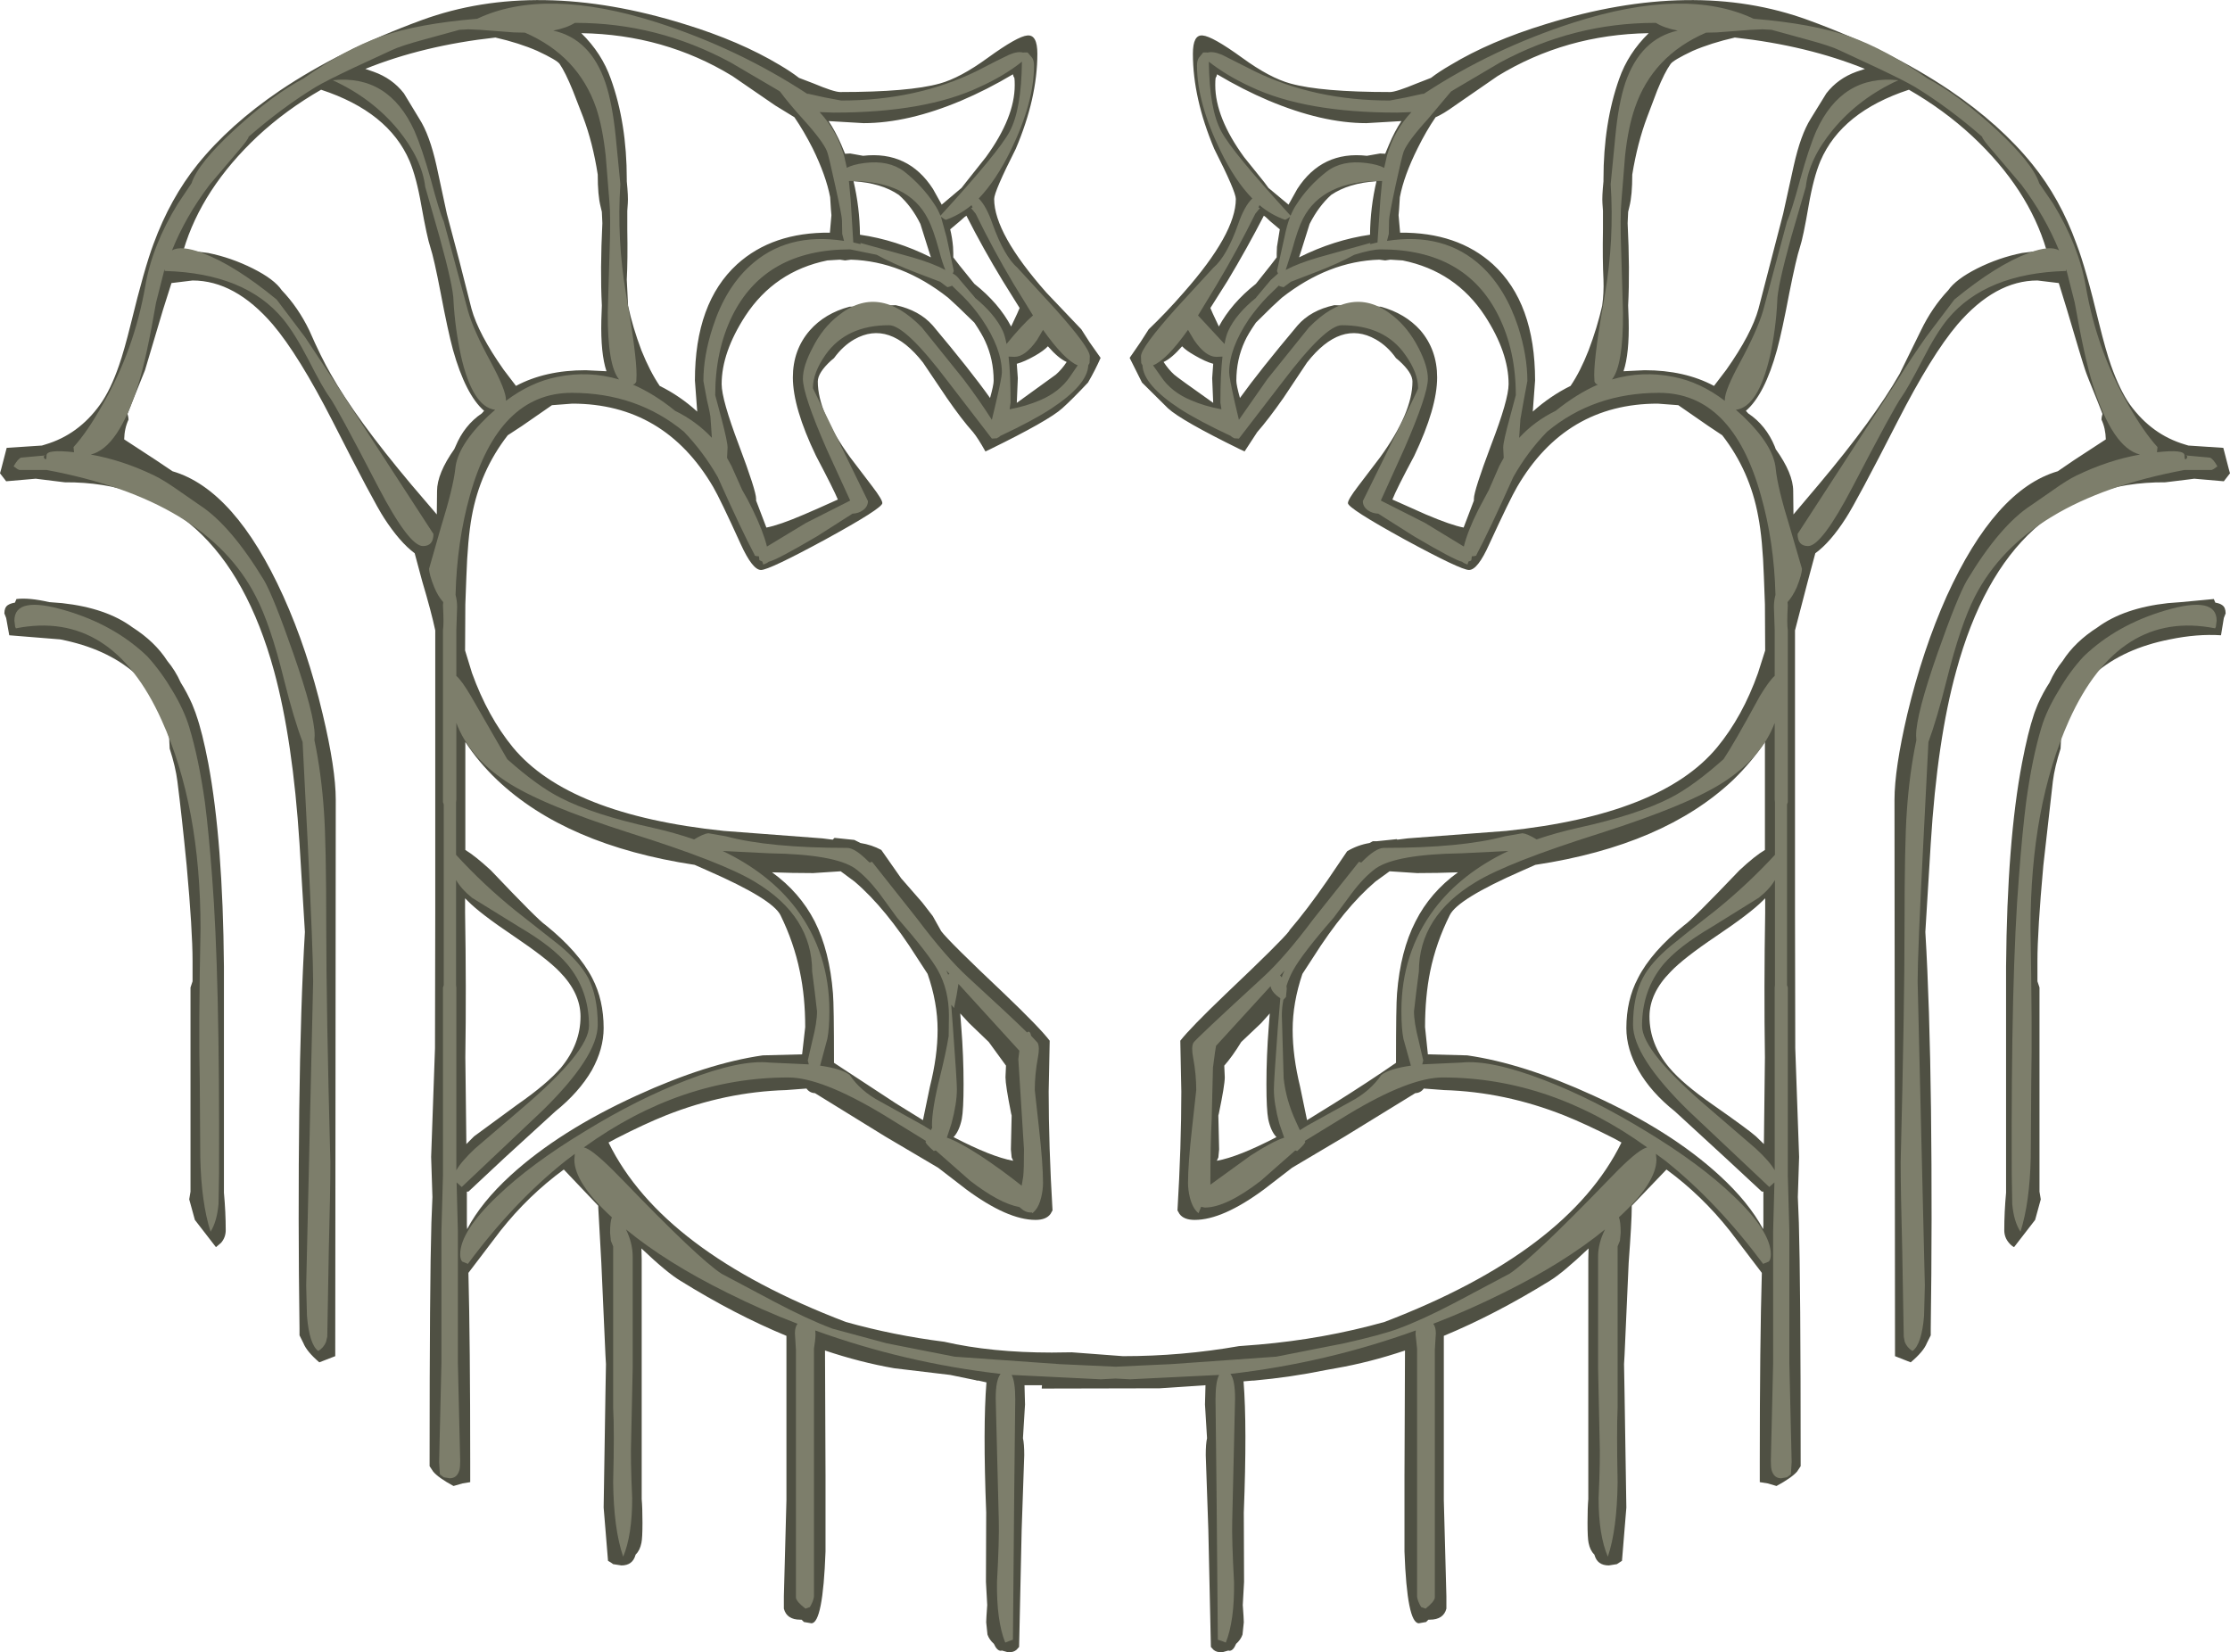 <?xml version="1.0" encoding="UTF-8" standalone="no"?>
<svg xmlns:ffdec="https://www.free-decompiler.com/flash" xmlns:xlink="http://www.w3.org/1999/xlink" ffdec:objectType="frame" height="321.35px" width="433.7px" xmlns="http://www.w3.org/2000/svg">
  <g transform="matrix(1.0, 0.0, 0.0, 1.0, 221.6, 173.35)">
    <use ffdec:characterId="2332" height="321.35" transform="matrix(1.0, 0.0, 0.0, 1.0, -221.6, -173.35)" width="433.7" xlink:href="#shape0"/>
  </g>
  <defs>
    <g id="shape0" transform="matrix(1.0, 0.0, 0.0, 1.0, 221.6, 173.35)">
      <path d="M16.5 33.9 L16.6 36.15 Q16.6 37.7 15.45 43.2 L15.35 43.6 15.5 50.2 15.35 51.75 15.05 52.4 Q19.25 51.65 26.65 47.8 25.55 46.65 25.05 44.3 24.7 42.45 24.7 37.5 24.7 32.05 25.15 26.35 L25.35 23.75 23.7 25.6 19.8 29.3 Q18.05 32.15 16.5 33.9 M121.7 4.15 L121.7 1.35 121.2 1.85 Q118.75 4.3 112.2 8.7 105.75 13.05 103.3 15.65 99.2 19.8 99.2 24.35 99.2 29.7 103.05 34.3 105.7 37.45 111.45 41.45 118.45 46.35 119.9 47.65 L121.45 49.15 121.65 32.3 Q121.45 18.75 121.7 4.15 M211.25 -54.05 L210.9 -53.15 210.35 -49.8 Q205.7 -50.1 200.4 -49.0 191.45 -47.25 185.8 -42.35 183.55 -40.35 182.05 -38.05 L181.05 -36.1 179.25 -29.85 179.15 -27.75 Q178.0 -24.2 177.65 -21.4 L175.8 -5.05 Q174.65 7.6 174.65 13.6 L174.65 17.5 175.05 18.7 175.05 58.4 175.3 59.9 174.2 63.9 170.1 69.2 Q169.55 68.9 169.1 68.35 168.2 67.3 168.2 65.9 168.2 62.4 168.55 58.6 L168.55 14.6 Q168.75 -9.75 171.65 -24.95 172.8 -30.95 173.95 -34.35 L174.1 -34.8 174.55 -35.95 174.75 -36.45 Q175.7 -38.6 177.0 -40.6 178.05 -42.95 179.55 -44.8 181.95 -48.55 186.35 -51.35 191.45 -55.1 200.0 -56.05 L202.6 -56.25 208.95 -56.85 209.25 -56.15 Q210.15 -56.0 210.6 -55.65 211.25 -55.2 211.25 -54.05 M77.0 -5.15 L74.4 -4.0 Q61.85 1.5 60.35 4.65 57.7 9.95 56.55 15.55 55.55 20.5 55.55 26.4 L56.1 31.7 63.75 31.9 Q74.6 33.45 88.25 39.7 103.3 46.55 112.75 55.2 118.5 60.45 121.3 65.7 L121.35 64.95 121.35 62.45 121.35 58.4 121.05 58.4 114.05 51.9 104.15 42.8 Q99.5 39.1 97.05 34.8 94.7 30.65 94.7 26.6 94.7 21.15 96.95 16.9 99.55 11.75 106.0 6.55 107.4 5.65 116.7 -4.1 119.7 -6.9 121.65 -8.05 L121.65 -29.05 Q119.1 -25.2 115.5 -21.7 102.05 -8.95 77.0 -5.15 M48.65 -3.9 L45.9 -1.9 Q39.85 3.25 33.75 12.9 L31.7 16.05 Q29.8 21.65 29.8 26.95 29.8 32.05 31.25 38.0 L32.6 44.5 37.85 41.25 Q44.25 37.25 49.9 33.35 49.9 22.15 50.1 19.85 50.75 11.6 53.7 5.85 56.55 0.2 61.95 -3.7 58.05 -3.55 54.0 -3.55 L48.65 -3.9 M27.7 -115.45 L25.8 -113.7 22.65 -110.6 Q21.1 -108.35 20.5 -107.0 18.85 -103.45 18.85 -99.3 18.85 -98.45 19.55 -95.95 23.4 -101.3 30.75 -110.05 33.3 -113.0 37.9 -114.0 L46.95 -113.7 Q51.7 -112.4 54.65 -109.1 57.9 -105.3 57.9 -99.95 57.9 -94.05 53.45 -84.7 49.95 -78.15 49.2 -76.2 L55.7 -73.3 Q60.65 -71.2 63.05 -70.75 L65.05 -76.0 65.05 -76.35 Q65.05 -77.9 68.4 -86.8 71.8 -95.65 71.8 -98.65 71.8 -104.8 67.2 -111.9 61.5 -120.6 51.2 -122.7 L48.8 -122.85 47.8 -122.7 46.65 -122.85 Q36.75 -122.55 27.7 -115.45 M8.3 -106.0 Q6.25 -103.65 4.7 -102.95 5.65 -101.5 6.75 -100.5 7.35 -99.95 14.35 -95.0 L14.15 -99.8 14.35 -102.6 Q12.85 -103.0 10.8 -104.2 9.1 -105.15 8.3 -106.0 M37.3 -135.45 Q34.85 -133.25 33.1 -129.8 L31.5 -124.7 31.05 -123.3 Q37.85 -126.7 44.85 -127.7 44.9 -133.0 46.1 -138.1 40.7 -137.75 37.3 -135.45 M26.7 -124.05 L26.75 -125.35 27.3 -128.75 25.4 -130.35 24.55 -131.15 24.2 -131.4 Q20.9 -125.0 17.15 -118.75 L13.8 -113.45 14.3 -112.3 15.45 -109.85 Q17.9 -114.4 22.65 -118.15 L25.55 -121.8 26.7 -123.3 26.7 -123.35 26.7 -123.75 26.7 -124.05 M50.95 -149.8 L44.15 -149.4 Q35.55 -149.4 25.1 -153.8 20.15 -155.9 15.1 -158.9 L14.95 -158.35 Q14.75 -158.55 14.75 -156.8 14.75 -150.5 20.35 -142.8 L24.25 -137.95 25.1 -136.8 29.0 -133.55 30.7 -136.6 Q35.5 -144.05 44.25 -143.05 L46.8 -143.5 47.8 -143.45 48.55 -145.25 Q49.65 -147.85 50.95 -149.8 M130.15 -133.35 Q129.1 -127.2 128.45 -125.25 127.75 -123.15 126.4 -116.4 125.0 -109.0 124.0 -105.3 121.6 -96.6 117.95 -93.45 L118.4 -92.95 Q121.85 -90.65 123.55 -86.55 L123.75 -86.0 Q127.15 -81.25 127.15 -77.85 L127.2 -73.3 132.1 -79.1 Q142.9 -91.95 147.85 -100.65 L152.0 -109.1 Q154.15 -113.55 157.3 -116.9 158.8 -119.05 162.95 -121.15 167.15 -123.25 171.65 -124.15 L176.4 -124.75 Q172.9 -136.65 162.0 -146.85 156.45 -152.0 149.65 -155.9 136.55 -151.6 132.45 -142.05 131.1 -138.85 130.15 -133.35 M93.3 -158.0 Q95.05 -163.0 99.05 -166.9 82.9 -166.65 69.65 -158.55 L61.4 -152.85 Q59.05 -151.15 57.6 -150.55 55.75 -147.85 54.1 -144.5 51.45 -139.2 50.65 -135.0 L50.5 -132.65 50.4 -131.5 50.7 -128.1 Q61.85 -128.2 68.75 -121.95 76.95 -114.45 76.95 -99.35 L76.5 -93.3 Q79.9 -96.35 83.85 -98.3 85.75 -101.1 87.35 -105.2 89.05 -109.7 90.0 -113.9 90.35 -116.4 90.25 -118.95 90.05 -122.85 90.15 -128.7 L90.15 -132.35 90.05 -133.8 Q89.95 -135.1 90.25 -138.1 L90.25 -138.5 Q90.25 -149.4 93.3 -158.0 M133.6 -155.2 Q135.85 -158.1 139.45 -159.4 L141.1 -159.95 Q129.85 -164.5 115.8 -166.05 111.2 -165.0 107.6 -163.45 103.8 -161.65 103.3 -160.9 102.15 -159.3 100.7 -155.75 L98.75 -150.6 Q96.85 -145.55 95.85 -139.4 95.85 -135.35 95.3 -133.2 L95.05 -132.15 94.95 -129.95 Q95.4 -120.8 95.05 -113.95 L95.15 -111.05 Q95.3 -104.6 94.15 -101.15 L98.25 -101.35 Q106.05 -101.35 111.75 -98.3 L114.15 -101.45 Q119.05 -108.4 120.4 -113.3 L122.8 -122.55 125.2 -131.8 127.25 -141.1 Q128.6 -147.15 130.55 -150.25 L133.6 -155.2 M130.05 -169.45 Q145.95 -163.65 157.65 -155.75 167.45 -149.1 173.7 -141.35 179.05 -134.75 182.25 -125.9 184.05 -121.25 186.65 -110.4 187.95 -105.15 188.95 -102.3 190.65 -97.5 192.65 -94.65 196.9 -88.8 203.35 -86.9 L204.0 -86.7 210.8 -86.25 211.85 -82.2 212.1 -81.3 210.9 -79.75 205.15 -80.25 204.0 -80.1 199.5 -79.55 Q168.9 -79.75 158.85 -42.85 155.15 -29.45 153.9 -9.3 L152.85 7.9 Q153.7 22.05 153.95 42.45 154.2 63.9 153.9 85.0 L153.9 86.35 153.15 87.85 Q152.5 89.5 150.0 91.6 L146.95 90.4 146.85 -17.8 Q146.85 -23.8 149.35 -34.5 152.35 -47.0 157.0 -57.4 166.45 -78.15 178.6 -81.7 L181.75 -83.85 187.95 -87.9 Q187.9 -90.05 187.1 -91.75 L187.15 -92.25 187.3 -92.85 186.3 -95.4 Q184.25 -100.4 183.95 -101.35 183.3 -103.25 180.4 -113.1 L178.8 -118.3 174.65 -118.8 Q166.45 -118.8 159.1 -110.25 154.05 -104.3 147.45 -91.4 139.45 -75.75 137.4 -72.6 134.4 -67.9 131.45 -65.75 L130.0 -60.35 127.5 -50.75 127.5 -50.65 127.5 4.25 127.55 30.5 128.3 51.65 128.05 59.45 128.25 64.45 Q128.6 76.3 128.6 110.85 L128.6 111.8 127.9 112.85 Q126.85 114.05 123.9 115.65 L122.2 115.15 120.65 114.9 120.65 110.95 Q120.65 87.95 121.05 74.2 L114.85 66.05 Q109.4 59.15 102.5 54.1 L95.75 61.15 95.75 61.45 Q95.75 64.2 95.15 72.25 L94.35 90.2 94.25 91.95 94.35 97.6 94.7 119.85 93.85 130.2 92.85 130.85 91.3 131.1 Q89.05 131.1 88.5 129.05 L88.45 128.95 Q87.65 128.2 87.35 126.7 87.15 125.75 87.15 122.8 87.15 119.9 87.3 118.2 L87.3 71.6 87.35 69.45 Q82.35 74.2 79.8 75.75 69.2 82.3 59.2 86.45 L59.2 118.4 59.7 137.1 59.7 139.5 Q59.15 141.65 56.45 141.65 L56.2 141.65 55.75 142.1 54.35 142.35 Q52.05 142.35 51.55 128.4 L51.55 113.65 51.65 89.3 Q44.8 91.6 38.2 92.75 L36.25 93.1 Q29.45 94.5 22.25 95.15 L22.0 95.15 20.25 95.3 Q20.95 103.95 20.3 120.8 L20.35 134.3 20.1 138.8 20.25 141.0 20.3 142.15 20.05 144.55 Q19.7 145.55 18.8 146.35 18.25 147.7 17.5 147.7 L17.3 147.65 16.05 148.0 Q14.95 148.0 14.4 147.5 L13.9 146.95 13.4 124.1 12.9 109.65 Q12.9 107.45 13.15 106.35 L12.75 99.8 12.85 96.05 3.95 96.65 -19.0 96.7 -18.95 96.05 -22.35 96.05 -22.25 99.8 -22.65 106.35 Q-22.4 107.45 -22.4 109.65 L-22.9 124.1 -23.4 146.95 -23.9 147.5 Q-24.45 148.0 -25.5 148.0 L-26.75 147.65 -26.95 147.7 Q-27.7 147.7 -28.3 146.35 -29.2 145.55 -29.55 144.55 L-29.8 142.15 -29.75 141.0 -29.6 138.8 -29.85 134.3 -29.8 120.8 Q-30.45 104.1 -29.75 95.5 L-31.3 95.15 -31.7 95.15 -31.7 95.1 -36.8 94.05 -47.7 92.75 Q-54.3 91.6 -61.15 89.3 L-61.05 113.65 -61.05 128.4 Q-61.55 142.35 -63.8 142.35 L-65.25 142.1 -65.7 141.65 -65.95 141.65 Q-68.6 141.65 -69.15 139.5 L-69.15 137.1 -68.65 118.4 -68.65 86.45 Q-78.7 82.3 -89.25 75.75 -91.85 74.2 -96.85 69.45 L-96.8 71.6 -96.8 118.2 Q-96.65 119.9 -96.65 122.8 -96.65 125.75 -96.85 126.7 -97.15 128.2 -97.95 128.95 L-98.0 129.05 Q-98.55 131.1 -100.75 131.1 L-102.35 130.85 Q-102.8 130.5 -103.35 130.2 L-104.2 119.85 -103.85 97.6 -103.75 91.95 -103.85 90.2 -104.65 72.25 -105.25 61.45 -105.25 61.15 -111.95 54.1 Q-118.85 59.15 -124.3 66.05 L-130.5 74.2 Q-130.15 87.95 -130.15 110.95 L-130.15 114.9 -131.65 115.15 -133.4 115.65 Q-136.35 114.05 -137.35 112.85 L-138.05 111.8 -138.05 110.85 Q-138.05 76.3 -137.7 64.45 L-137.5 59.45 -137.75 51.65 -137.0 30.5 -136.95 4.25 -136.95 -50.65 -136.95 -50.75 Q-137.7 -54.3 -139.5 -60.35 L-140.95 -65.75 Q-143.85 -67.9 -146.9 -72.6 -148.95 -75.75 -156.9 -91.4 -163.5 -104.3 -168.55 -110.25 -175.9 -118.8 -184.15 -118.8 L-188.25 -118.3 -189.9 -113.1 -193.4 -101.35 -195.8 -95.4 -196.8 -92.85 -196.65 -92.25 -196.6 -91.75 Q-197.4 -90.05 -197.45 -87.9 L-191.25 -83.85 -188.05 -81.7 Q-175.9 -78.15 -166.5 -57.4 -161.8 -47.0 -158.85 -34.5 -156.3 -23.8 -156.3 -17.8 L-156.4 90.4 -159.5 91.6 Q-161.95 89.5 -162.6 87.85 L-163.35 86.35 -163.35 85.0 Q-163.65 63.9 -163.4 42.45 -163.15 22.05 -162.3 7.9 L-163.35 -9.3 Q-164.65 -29.45 -168.3 -42.85 -178.4 -79.75 -209.0 -79.55 L-213.45 -80.1 -214.65 -80.25 -220.4 -79.75 -221.6 -81.3 -221.35 -82.2 -220.3 -86.25 -213.45 -86.7 -212.8 -86.9 Q-206.35 -88.8 -202.15 -94.65 -200.1 -97.5 -198.45 -102.3 -197.45 -105.15 -196.15 -110.4 -193.5 -121.25 -191.75 -125.9 -188.5 -134.75 -183.2 -141.35 -176.95 -149.1 -167.15 -155.75 -155.4 -163.65 -139.55 -169.45 -117.25 -177.6 -88.45 -168.65 -77.7 -165.35 -69.95 -160.7 -67.75 -159.4 -66.2 -158.2 L-63.45 -157.15 Q-59.4 -155.45 -58.2 -155.45 -44.8 -155.45 -38.85 -157.1 -34.85 -158.2 -29.5 -162.1 -23.7 -166.3 -21.8 -166.45 -19.85 -166.65 -19.85 -162.9 -19.85 -154.25 -24.05 -144.4 -28.25 -136.1 -28.25 -134.65 -28.25 -127.95 -18.1 -116.45 L-11.3 -109.3 -9.7 -106.8 -7.55 -103.75 Q-8.6 -101.35 -10.0 -98.95 -13.05 -95.7 -15.0 -93.95 -17.65 -91.55 -29.1 -85.95 L-29.95 -85.55 Q-31.4 -88.15 -32.35 -89.3 -34.55 -91.75 -37.45 -95.95 L-42.1 -102.85 Q-48.65 -111.2 -55.45 -107.35 -57.7 -106.05 -59.4 -103.7 L-60.0 -103.2 Q-62.55 -100.85 -62.55 -99.15 -62.55 -93.1 -56.25 -84.4 L-51.95 -78.75 Q-50.0 -76.2 -50.0 -75.5 -50.0 -74.5 -61.05 -68.45 -72.0 -62.5 -73.6 -62.5 -75.25 -62.5 -77.55 -67.55 -81.55 -76.35 -82.9 -78.65 -92.4 -94.85 -110.3 -94.85 L-114.25 -94.55 -120.1 -90.5 -122.85 -88.7 Q-128.25 -81.75 -129.85 -72.9 -130.65 -68.5 -130.9 -61.15 L-131.1 -55.8 -131.15 -46.85 -129.8 -42.45 Q-126.75 -34.0 -121.85 -28.0 -111.0 -14.9 -80.8 -11.75 L-61.65 -10.3 -59.65 -10.05 -59.3 -10.4 -55.45 -10.0 -54.25 -9.4 Q-52.05 -9.05 -50.2 -8.05 L-46.35 -2.55 -42.25 2.15 -40.2 4.8 -38.55 7.75 Q-37.05 9.75 -26.3 19.9 -19.3 26.6 -17.45 29.05 L-17.65 38.95 Q-17.65 49.5 -16.9 62.05 L-17.3 62.75 Q-18.15 63.9 -20.2 63.9 -25.65 63.9 -33.7 57.95 L-39.15 53.75 -49.4 47.7 -63.1 39.25 Q-64.15 39.2 -64.75 38.35 L-68.7 38.65 Q-80.55 39.0 -92.05 43.55 -96.3 45.25 -101.75 48.05 L-103.25 48.85 Q-92.85 70.1 -57.1 83.75 -47.85 86.35 -37.95 87.6 -28.8 89.7 -17.05 89.7 L-13.15 89.65 -3.2 90.4 Q8.25 90.4 19.35 88.45 L23.2 88.15 Q35.9 87.05 47.65 83.75 83.35 70.1 93.75 48.85 L92.3 48.05 Q86.8 45.25 82.55 43.55 71.05 39.0 59.25 38.65 L55.3 38.35 Q54.7 39.2 53.65 39.25 L39.9 47.7 29.7 53.75 24.25 57.95 Q16.2 63.9 10.75 63.9 8.65 63.9 7.8 62.75 L7.4 62.05 Q8.15 49.5 8.15 38.95 L7.95 29.05 Q9.85 26.6 16.85 19.9 27.55 9.75 29.1 7.75 L29.2 7.55 Q32.55 3.65 36.5 -2.05 L40.4 -7.8 Q42.4 -9.0 44.75 -9.4 L45.4 -9.75 46.2 -9.75 50.05 -10.15 50.15 -10.05 52.15 -10.3 71.3 -11.75 Q101.5 -14.9 112.35 -28.0 117.3 -34.0 120.3 -42.45 L121.7 -46.85 121.65 -55.8 121.45 -61.15 Q121.2 -68.5 120.35 -72.9 118.75 -81.75 113.35 -88.7 L110.65 -90.5 104.8 -94.55 100.8 -94.85 Q82.9 -94.85 73.45 -78.65 72.1 -76.35 68.05 -67.55 65.8 -62.5 64.1 -62.5 62.5 -62.5 51.55 -68.45 40.55 -74.5 40.55 -75.5 40.55 -76.2 42.5 -78.75 L46.8 -84.4 Q53.1 -93.1 53.1 -99.15 53.1 -100.85 50.5 -103.2 L49.9 -103.7 Q48.25 -106.05 45.95 -107.35 39.15 -111.2 32.6 -102.85 L28.0 -95.95 Q25.05 -91.75 22.9 -89.3 L20.45 -85.55 19.6 -85.95 Q8.15 -91.55 5.55 -93.95 L0.5 -98.95 -1.9 -103.75 0.2 -106.8 1.8 -109.3 Q5.25 -112.6 8.6 -116.45 18.75 -127.95 18.75 -134.65 18.75 -136.1 14.55 -144.4 10.4 -154.25 10.4 -162.9 10.4 -166.65 12.3 -166.45 14.2 -166.3 20.0 -162.1 25.35 -158.2 29.4 -157.1 35.35 -155.45 48.75 -155.45 49.9 -155.45 54.0 -157.15 L56.7 -158.2 Q58.25 -159.4 60.5 -160.7 68.2 -165.35 79.0 -168.65 107.75 -177.6 130.05 -169.45 M-166.8 -116.9 Q-163.6 -113.55 -161.45 -109.1 -159.15 -103.85 -157.3 -100.65 -152.4 -91.95 -141.6 -79.1 L-136.65 -73.3 -136.6 -77.85 Q-136.6 -81.25 -133.25 -86.0 L-133.0 -86.55 Q-131.3 -90.65 -127.9 -92.95 L-127.45 -93.45 Q-131.05 -96.6 -133.5 -105.3 -134.5 -109.0 -135.9 -116.4 -137.2 -123.15 -137.9 -125.25 -138.55 -127.2 -139.65 -133.35 -140.6 -138.85 -141.95 -142.05 -146.05 -151.6 -159.15 -155.9 -165.95 -152.0 -171.5 -146.85 -182.35 -136.65 -185.9 -124.75 L-181.1 -124.15 Q-176.65 -123.25 -172.45 -121.15 -168.25 -119.05 -166.8 -116.9 M-209.5 -56.05 Q-200.9 -55.1 -195.85 -51.35 -191.45 -48.55 -189.05 -44.8 -187.5 -42.95 -186.45 -40.6 -185.2 -38.6 -184.25 -36.45 L-184.05 -35.95 -183.6 -34.8 -183.45 -34.35 Q-182.25 -30.95 -181.1 -24.95 -178.25 -9.75 -178.05 14.6 L-178.05 58.6 Q-177.7 62.4 -177.7 65.9 -177.7 67.3 -178.6 68.35 L-179.6 69.2 -183.7 63.9 -184.8 59.9 -184.55 58.4 -184.55 18.7 -184.15 17.5 -184.15 13.6 Q-184.15 7.6 -185.3 -5.05 -186.25 -14.75 -187.1 -21.4 -187.45 -24.2 -188.6 -27.75 L-188.7 -29.85 -190.55 -36.1 -191.55 -38.05 Q-193.0 -40.35 -195.3 -42.35 -200.9 -47.25 -209.9 -49.0 L-219.8 -49.8 -220.4 -53.15 -220.75 -54.05 Q-220.75 -55.2 -220.1 -55.65 -219.6 -56.0 -218.7 -56.15 L-218.4 -56.85 Q-215.95 -57.15 -212.05 -56.25 L-209.5 -56.05 M-24.6 -158.9 Q-29.65 -155.9 -34.6 -153.8 -45.0 -149.4 -53.65 -149.4 L-60.45 -149.8 Q-59.15 -147.85 -58.0 -145.25 L-57.25 -143.45 -56.25 -143.5 -53.75 -143.05 Q-44.95 -144.05 -40.15 -136.6 L-38.45 -133.55 -34.6 -136.8 -33.7 -137.95 -29.85 -142.8 Q-24.25 -150.5 -24.25 -156.8 -24.25 -158.55 -24.45 -158.35 L-24.6 -158.9 M-79.15 -158.55 Q-92.4 -166.65 -108.55 -166.9 -104.55 -163.0 -102.8 -158.0 -99.7 -149.4 -99.7 -138.5 L-99.7 -138.1 Q-99.4 -135.1 -99.5 -133.8 L-99.6 -132.35 -99.6 -128.7 Q-99.5 -122.85 -99.7 -118.95 L-99.45 -113.9 Q-98.55 -109.7 -96.85 -105.2 -95.2 -101.1 -93.3 -98.3 -89.35 -96.35 -86.0 -93.3 L-86.45 -99.35 Q-86.45 -114.45 -78.25 -121.95 -71.35 -128.2 -60.2 -128.1 L-59.9 -131.5 -60.0 -132.65 -60.15 -135.0 Q-60.95 -139.2 -63.55 -144.5 -65.25 -147.85 -67.1 -150.55 L-70.85 -152.85 -79.15 -158.55 M-42.6 -129.8 Q-44.3 -133.25 -46.8 -135.45 -50.15 -137.75 -55.6 -138.1 -54.4 -133.0 -54.35 -127.7 -47.35 -126.7 -40.55 -123.3 L-41.0 -124.7 -42.6 -129.8 M-64.1 -109.1 Q-61.2 -112.4 -56.4 -113.7 L-47.4 -114.0 Q-42.8 -113.0 -40.2 -110.05 -32.85 -101.3 -29.05 -95.95 -28.35 -98.45 -28.35 -99.3 -28.35 -103.45 -30.0 -107.0 -30.6 -108.35 -32.1 -110.6 L-35.3 -113.7 -37.2 -115.45 Q-46.2 -122.55 -56.1 -122.85 L-57.25 -122.7 -58.25 -122.85 -60.7 -122.7 Q-70.95 -120.6 -76.65 -111.9 -81.25 -104.8 -81.25 -98.65 -81.25 -95.65 -77.9 -86.8 -74.55 -77.9 -74.55 -76.35 L-74.55 -76.0 -72.55 -70.75 Q-70.1 -71.2 -65.2 -73.3 -62.85 -74.3 -58.65 -76.2 -59.45 -78.15 -62.9 -84.7 -67.4 -94.05 -67.4 -99.95 -67.4 -105.3 -64.1 -109.1 M-34.9 -130.35 L-36.8 -128.75 Q-36.4 -127.1 -36.25 -125.35 L-36.2 -124.05 -36.2 -123.75 -36.2 -123.35 -36.2 -123.3 -35.05 -121.8 -32.1 -118.15 Q-27.35 -114.4 -24.95 -109.85 L-23.8 -112.3 -23.3 -113.45 -26.6 -118.75 Q-30.4 -125.0 -33.65 -131.4 L-34.0 -131.15 -34.9 -130.35 M-23.65 -99.8 L-23.85 -95.0 -16.25 -100.5 Q-15.1 -101.5 -14.15 -102.95 -15.75 -103.65 -17.8 -106.0 -18.6 -105.15 -20.25 -104.2 -22.35 -103.0 -23.85 -102.6 L-23.65 -99.8 M-117.1 -163.45 Q-120.65 -165.0 -125.25 -166.05 -139.3 -164.5 -150.55 -159.95 L-148.95 -159.4 Q-145.3 -158.1 -143.05 -155.2 L-140.05 -150.25 Q-138.05 -147.15 -136.7 -141.1 L-134.7 -131.8 -132.25 -122.55 -129.9 -113.3 Q-128.55 -108.4 -123.65 -101.45 L-121.25 -98.3 Q-115.55 -101.35 -107.7 -101.35 L-103.65 -101.15 Q-104.8 -104.6 -104.65 -111.05 L-104.55 -113.95 Q-104.9 -120.8 -104.45 -129.95 L-104.55 -132.15 -104.8 -133.2 Q-105.35 -135.35 -105.35 -139.4 -106.3 -145.55 -108.2 -150.6 L-110.2 -155.75 Q-111.65 -159.3 -112.75 -160.9 -113.25 -161.65 -117.1 -163.45 M-126.15 -4.1 Q-116.9 5.65 -115.5 6.55 -109.05 11.75 -106.4 16.9 -104.2 21.15 -104.2 26.6 -104.2 30.65 -106.5 34.8 -109.0 39.1 -113.6 42.8 L-123.55 51.9 -130.5 58.4 -130.8 58.4 -130.8 62.45 -130.8 64.95 -130.75 65.7 Q-128.0 60.45 -122.25 55.2 -112.75 46.55 -97.75 39.7 -84.1 33.45 -73.25 31.9 L-65.6 31.7 -65.0 26.4 Q-65.0 20.5 -66.05 15.55 -67.2 9.95 -69.8 4.65 -71.35 1.5 -83.9 -4.0 L-86.5 -5.15 Q-111.55 -8.95 -124.95 -21.7 -128.6 -25.2 -131.1 -29.05 L-131.1 -8.05 Q-129.2 -6.9 -126.15 -4.1 M-71.45 -3.7 Q-66.05 0.2 -63.15 5.85 -60.25 11.6 -59.6 19.85 -59.4 22.15 -59.4 33.35 L-47.35 41.25 -42.1 44.5 -40.75 38.0 Q-39.25 32.05 -39.25 26.95 -39.25 21.65 -41.2 16.05 L-43.25 12.9 Q-49.35 3.25 -55.4 -1.9 L-58.1 -3.9 -63.45 -3.55 Q-67.55 -3.55 -71.45 -3.7 M-36.15 47.8 Q-28.75 51.65 -24.55 52.4 L-24.85 51.75 -25.0 50.2 -24.85 43.6 -24.95 43.2 Q-26.05 37.7 -26.05 36.15 L-25.95 33.9 -29.3 29.3 -33.15 25.6 -34.85 23.75 -34.65 26.35 Q-34.2 32.05 -34.2 37.5 -34.2 42.45 -34.55 44.3 -35.05 46.65 -36.15 47.8 M-112.75 15.65 Q-115.25 13.05 -121.7 8.7 -128.25 4.3 -130.65 1.85 L-131.15 1.35 -131.15 4.15 Q-130.9 18.75 -131.1 32.3 L-130.9 49.15 -129.4 47.65 -120.95 41.45 Q-115.2 37.45 -112.5 34.3 -108.7 29.7 -108.7 24.35 -108.7 19.8 -112.75 15.65" fill="#4f5043" fill-rule="evenodd" stroke="none"/>
      <path d="M123.55 18.7 L123.6 18.25 123.6 -2.2 Q122.55 -0.4 120.45 1.25 L111.2 7.0 Q104.9 10.7 101.9 14.2 97.75 19.25 97.75 26.15 97.75 31.15 110.9 42.3 L119.9 50.05 Q122.6 52.55 123.55 54.25 L123.55 18.7 M209.5 -52.65 L209.35 -51.45 209.2 -51.15 Q190.55 -54.85 180.8 -33.25 173.3 -16.55 173.3 7.25 173.65 27.2 173.45 36.8 L173.35 51.8 Q173.15 60.55 171.35 66.2 170.05 64.2 169.75 60.8 L169.65 54.9 Q169.5 16.15 171.05 -2.85 171.7 -11.5 172.45 -17.35 173.6 -25.85 175.45 -31.95 176.45 -35.25 178.75 -39.0 180.95 -42.8 183.65 -45.7 190.05 -51.85 199.6 -54.65 209.5 -57.55 209.5 -52.65 M71.75 -7.85 L62.65 -7.4 Q49.9 -7.2 45.95 -4.45 43.65 -2.75 41.35 0.3 L37.8 5.1 Q31.65 12.15 29.9 15.35 29.1 16.8 28.6 18.4 L28.65 19.0 28.5 20.55 28.0 21.1 Q27.7 22.55 27.7 24.15 L28.05 36.35 Q28.5 40.6 30.45 44.8 L31.2 46.45 32.65 45.55 41.15 40.85 Q44.9 38.85 47.05 35.7 48.6 34.5 52.8 33.9 L51.35 28.7 Q50.95 26.75 50.95 23.25 50.95 12.0 57.35 3.45 62.6 -3.5 71.75 -7.85 M26.85 -117.55 L26.6 -117.3 24.95 -115.7 Q23.0 -113.7 21.3 -111.3 17.45 -105.55 17.45 -100.9 17.45 -100.0 18.6 -94.85 L19.35 -91.7 24.9 -99.65 32.95 -109.65 Q41.45 -118.35 49.35 -111.9 52.3 -109.55 54.3 -105.65 56.1 -102.15 56.1 -99.7 56.1 -96.6 51.5 -86.05 L46.95 -76.0 55.55 -71.65 63.1 -67.05 63.1 -67.1 Q63.85 -70.1 65.9 -74.2 L67.95 -78.05 70.0 -82.75 70.85 -84.3 70.75 -86.3 Q70.75 -87.45 72.0 -92.0 L73.2 -96.5 Q73.2 -105.15 69.85 -111.9 63.45 -124.85 46.95 -124.85 45.15 -124.85 41.8 -123.8 38.8 -122.15 34.0 -120.3 L29.45 -118.55 28.05 -117.5 Q27.4 -117.6 27.1 -117.8 L26.85 -117.55 M9.45 -109.2 Q5.25 -103.3 2.65 -102.3 L4.2 -100.1 Q6.2 -97.1 10.05 -95.5 12.7 -94.35 15.95 -93.75 L15.75 -95.05 Q15.75 -100.5 16.15 -104.0 L14.95 -103.95 Q12.85 -103.95 10.6 -107.25 L9.45 -109.2 M31.8 -130.8 Q30.8 -128.85 29.65 -124.6 L28.45 -120.85 Q30.9 -122.15 34.85 -123.3 L44.9 -126.1 44.9 -125.95 44.8 -125.85 46.3 -126.2 46.85 -134.4 47.2 -138.15 46.95 -138.15 Q35.6 -138.2 31.8 -130.8 M28.35 -130.6 Q25.7 -131.5 23.35 -133.45 L23.15 -133.0 23.45 -132.9 22.55 -131.8 Q19.15 -124.9 15.1 -118.1 L11.4 -112.0 16.55 -106.45 Q16.85 -108.1 17.3 -109.05 18.8 -112.3 22.7 -115.45 L22.7 -115.5 25.55 -118.9 26.95 -120.15 26.75 -120.65 28.2 -127.2 Q28.65 -129.45 29.3 -131.2 L28.75 -130.8 28.35 -130.6 M52.9 -151.55 L50.1 -151.45 Q32.25 -151.45 21.7 -156.45 17.0 -158.6 13.5 -161.35 13.6 -152.05 15.95 -147.75 18.05 -143.8 29.4 -131.4 29.9 -132.65 30.55 -133.6 32.85 -137.2 36.45 -140.0 39.4 -142.25 44.1 -141.65 46.45 -141.35 47.6 -140.7 L48.15 -143.1 Q49.55 -148.0 52.9 -151.55 M100.45 -168.9 L100.25 -168.9 Q84.45 -168.9 70.15 -161.2 L61.25 -155.95 60.6 -155.55 56.1 -150.2 Q52.2 -145.9 51.4 -143.9 51.05 -142.95 49.8 -137.2 48.55 -131.35 48.55 -130.5 L48.5 -127.85 48.15 -126.5 Q59.35 -128.25 66.55 -121.55 71.2 -117.2 73.65 -109.8 75.45 -104.2 75.45 -99.25 L74.75 -95.5 74.1 -91.85 73.85 -88.2 Q76.85 -91.45 80.95 -93.45 85.05 -96.75 89.15 -98.55 L88.8 -98.7 88.6 -98.95 88.5 -99.15 88.45 -100.45 Q88.45 -104.4 90.55 -116.2 92.35 -126.75 91.65 -137.55 L92.55 -146.75 Q93.15 -153.2 94.5 -157.25 97.45 -165.8 104.7 -167.4 102.05 -167.9 100.45 -168.9 M150.9 -156.4 Q148.9 -157.6 143.4 -160.2 L136.1 -163.6 Q134.45 -164.4 130.05 -165.6 L122.95 -167.55 121.2 -167.65 118.9 -167.55 112.35 -167.05 110.2 -167.0 Q99.8 -162.5 96.35 -152.35 95.05 -148.6 94.45 -143.05 L93.75 -134.35 Q93.45 -131.3 93.7 -124.4 L94.05 -112.55 Q94.1 -102.3 91.9 -99.55 97.8 -101.3 103.9 -100.05 109.05 -99.05 113.85 -95.4 L113.85 -95.6 Q113.85 -97.45 116.8 -102.85 120.2 -109.15 121.3 -112.95 L125.95 -130.3 Q126.8 -132.15 128.5 -138.4 130.2 -144.6 131.65 -147.9 136.65 -158.9 147.6 -157.75 139.95 -154.25 134.9 -148.15 130.2 -142.45 129.6 -137.0 L126.75 -127.2 Q124.05 -117.4 124.05 -114.8 123.8 -109.45 122.65 -104.15 120.35 -94.2 116.0 -93.65 L117.35 -92.45 Q123.35 -86.7 123.75 -82.2 124.1 -78.55 126.5 -70.8 L128.85 -62.75 Q128.85 -61.65 127.85 -59.15 127.05 -57.35 126.05 -56.25 L126.1 -55.6 Q125.9 -52.0 126.1 -50.8 L126.1 -17.35 125.95 -16.9 125.95 18.25 126.1 18.7 126.1 55.2 126.4 66.05 126.4 91.7 126.85 111.0 126.7 113.4 125.95 113.95 124.8 114.15 Q123.4 114.15 122.95 112.55 122.8 112.0 122.8 110.75 L123.25 91.7 123.25 66.05 123.5 56.6 122.5 57.5 106.7 42.6 Q96.0 32.1 96.0 25.95 96.0 20.45 97.9 16.85 99.45 13.85 103.35 10.6 105.7 8.65 112.0 3.75 118.25 -1.3 123.6 -7.1 L123.6 -17.35 123.55 -17.8 123.55 -32.75 Q121.05 -26.15 113.85 -21.4 107.0 -16.85 89.6 -11.3 71.7 -5.65 65.4 -1.8 54.35 4.85 54.35 15.6 L53.85 19.5 53.4 23.35 Q53.4 25.5 54.3 29.0 L55.2 32.9 55.0 33.65 62.6 33.3 Q68.3 32.7 78.7 36.7 88.3 40.4 98.6 46.7 109.1 53.05 115.6 59.3 122.8 66.15 122.8 70.6 122.8 71.6 122.4 72.0 L121.3 72.45 Q112.4 60.5 102.35 52.45 L100.45 51.05 100.55 52.15 Q100.55 56.7 93.25 63.4 93.6 64.2 93.6 66.4 L93.45 67.95 93.0 69.05 93.0 100.45 Q92.8 104.85 93.0 114.9 92.9 124.05 91.1 129.4 89.3 125.2 89.3 118.05 89.65 110.2 89.5 106.75 L89.2 92.65 89.2 83.3 89.2 71.05 Q89.2 68.45 90.55 65.75 82.6 72.25 70.75 78.1 64.05 81.45 57.15 84.1 57.65 84.75 57.65 85.95 L57.45 89.25 57.45 137.4 Q57.3 138.2 55.65 139.5 L54.8 139.2 Q54.15 138.15 54.0 137.2 L54.0 88.95 53.7 86.1 53.75 85.4 Q36.35 91.7 17.7 93.85 18.6 95.0 18.6 98.65 L18.05 122.45 Q17.95 126.0 18.4 134.35 18.5 141.85 16.8 146.1 L15.9 145.75 15.25 145.55 15.0 116.9 14.8 98.8 Q14.8 95.35 15.5 94.05 L-1.8 94.9 -4.65 94.75 -7.5 94.9 -24.85 94.05 Q-24.15 95.35 -24.15 98.8 L-24.35 116.9 -24.6 145.55 -25.2 145.75 -26.1 146.1 Q-27.8 141.85 -27.7 134.35 -27.25 126.0 -27.35 122.45 L-27.95 98.65 Q-27.95 95.0 -27.0 93.85 -45.65 91.7 -63.05 85.4 L-63.0 86.1 Q-63.0 87.15 -63.3 88.95 L-63.3 137.2 Q-63.45 138.15 -64.1 139.2 L-64.95 139.5 Q-66.65 138.2 -66.8 137.4 L-66.8 89.25 -67.0 85.95 Q-67.0 84.75 -66.5 84.1 -73.4 81.45 -80.1 78.1 -91.95 72.25 -99.85 65.75 -98.55 68.45 -98.55 71.05 L-98.55 83.3 -98.55 92.65 -98.85 106.75 Q-99.0 110.2 -98.65 118.05 -98.65 125.2 -100.4 129.4 -102.25 124.05 -102.35 114.9 -102.1 104.85 -102.35 100.45 L-102.35 69.05 -102.8 67.95 -102.95 66.4 Q-102.95 64.2 -102.6 63.4 -109.9 56.7 -109.9 52.15 L-109.8 51.05 -111.65 52.45 Q-121.75 60.5 -130.6 72.45 L-131.7 72.0 Q-132.1 71.6 -132.1 70.6 -132.1 66.15 -124.9 59.3 -118.4 53.05 -107.9 46.7 -97.65 40.4 -88.0 36.7 -77.65 32.7 -71.95 33.3 L-64.3 33.65 -64.5 32.9 -63.6 29.0 Q-62.7 25.5 -62.7 23.35 L-63.15 19.5 -63.65 15.6 Q-63.65 4.85 -74.7 -1.8 -81.0 -5.65 -98.95 -11.3 -116.35 -16.85 -123.2 -21.4 -130.35 -26.15 -132.85 -32.75 L-132.85 -17.8 -132.9 -17.35 -132.9 -7.1 Q-127.6 -1.3 -121.35 3.75 L-112.65 10.6 Q-108.8 13.85 -107.2 16.85 -105.35 20.45 -105.35 25.95 -105.35 32.1 -116.05 42.6 L-131.8 57.5 -132.8 56.6 -132.55 66.05 -132.55 91.7 -132.1 110.75 Q-132.1 112.0 -132.25 112.55 -132.7 114.15 -134.15 114.15 L-135.3 113.95 -136.05 113.4 -136.2 111.0 -135.75 91.7 -135.75 66.05 -135.45 55.2 -135.45 18.7 -135.3 18.25 -135.3 -16.9 -135.45 -17.35 -135.45 -50.8 Q-135.25 -52.0 -135.45 -55.6 L-135.4 -56.25 Q-136.4 -57.35 -137.15 -59.15 -138.15 -61.65 -138.15 -62.75 L-135.85 -70.8 Q-133.45 -78.55 -133.05 -82.2 -132.65 -86.7 -126.65 -92.45 L-125.3 -93.65 Q-129.7 -94.2 -131.95 -104.15 -133.1 -109.45 -133.4 -114.8 -133.4 -117.4 -136.1 -127.2 L-138.9 -137.0 Q-139.55 -142.45 -144.2 -148.15 -149.25 -154.25 -156.9 -157.75 -146.0 -158.9 -141.0 -147.9 -139.55 -144.6 -137.8 -138.4 -136.15 -132.15 -135.3 -130.3 L-130.6 -112.95 Q-129.55 -109.15 -126.1 -102.85 -123.2 -97.45 -123.2 -95.6 L-123.2 -95.4 Q-118.35 -99.05 -113.2 -100.05 -107.1 -101.3 -101.2 -99.55 -103.45 -102.3 -103.4 -112.55 L-103.05 -124.4 Q-102.8 -131.3 -103.1 -134.35 L-103.8 -143.05 Q-104.4 -148.6 -105.65 -152.35 -109.15 -162.5 -119.5 -167.0 L-121.7 -167.05 -128.25 -167.55 -130.5 -167.65 -132.25 -167.55 -139.35 -165.6 Q-143.75 -164.4 -145.4 -163.6 L-152.75 -160.2 Q-158.25 -157.6 -160.25 -156.4 -166.7 -152.45 -173.2 -146.8 L-173.25 -146.75 Q-173.25 -146.3 -175.5 -143.7 L-180.85 -137.4 Q-185.5 -131.25 -188.15 -124.65 -186.4 -125.7 -182.25 -124.15 -175.95 -121.8 -167.8 -115.1 L-162.25 -107.75 -157.05 -99.9 -137.3 -69.5 Q-137.3 -67.15 -139.35 -67.15 -142.05 -67.15 -148.1 -78.75 -156.05 -94.1 -157.5 -96.1 -158.8 -97.85 -161.65 -103.45 -164.3 -108.55 -166.55 -111.3 -173.9 -120.2 -189.5 -120.65 L-189.55 -120.55 -189.6 -121.0 -191.25 -114.5 Q-193.1 -103.75 -194.7 -98.6 -198.55 -86.25 -203.95 -84.95 -197.75 -83.85 -191.55 -80.85 -189.8 -80.0 -187.15 -78.15 L-182.75 -75.1 Q-176.75 -71.2 -170.25 -60.5 -168.4 -57.3 -164.6 -46.4 -160.4 -34.4 -160.4 -30.3 L-160.45 -29.4 Q-159.1 -22.95 -158.6 -15.6 -158.15 -9.45 -158.15 7.1 -158.15 22.3 -157.35 52.65 -157.35 58.35 -157.65 69.65 L-157.95 86.6 -158.2 87.65 Q-158.65 88.75 -159.7 89.4 -161.45 88.1 -161.9 82.55 L-162.05 76.65 -160.7 17.55 Q-160.7 12.0 -161.75 -9.35 L-162.75 -29.05 Q-164.45 -33.5 -166.35 -41.1 -169.0 -51.9 -171.85 -57.35 -181.45 -76.15 -212.55 -81.95 L-217.85 -81.95 -218.25 -82.15 -218.95 -82.65 Q-218.15 -84.1 -217.5 -84.35 L-212.55 -84.8 Q-213.3 -84.75 -213.0 -84.25 -212.55 -83.6 -212.55 -84.8 -212.55 -86.0 -207.2 -85.4 L-207.3 -86.4 Q-204.65 -89.3 -201.65 -94.65 -195.5 -105.3 -193.35 -117.7 -192.0 -125.65 -187.0 -133.75 L-184.35 -137.7 Q-183.1 -141.6 -175.9 -148.2 -168.6 -154.9 -162.55 -158.1 -154.6 -163.7 -147.5 -166.25 -140.3 -168.75 -128.8 -169.7 -115.6 -175.95 -93.7 -168.95 -77.95 -163.85 -64.6 -155.1 L-64.35 -155.1 -61.2 -154.4 -58.0 -153.8 Q-43.4 -153.8 -31.7 -159.5 -26.9 -162.0 -25.35 -162.7 -23.6 -163.45 -22.55 -163.1 L-22.55 -163.15 -21.75 -163.15 -20.85 -162.1 Q-20.5 -161.55 -20.5 -160.6 -20.5 -153.4 -25.05 -144.05 -27.9 -138.25 -31.25 -134.75 -29.75 -133.25 -28.55 -129.75 -26.3 -123.5 -23.7 -121.25 L-16.4 -113.3 Q-9.65 -105.75 -9.65 -104.05 L-9.7 -102.75 -9.95 -102.3 Q-10.1 -98.5 -17.2 -93.85 -20.8 -91.5 -27.1 -88.55 L-27.3 -88.35 -27.6 -88.2 -27.75 -88.1 -27.9 -88.1 -28.7 -88.05 -37.2 -99.1 Q-45.5 -110.1 -48.7 -110.1 -57.0 -110.1 -61.05 -104.35 -63.5 -100.85 -63.5 -97.85 L-58.1 -86.75 -52.8 -75.9 Q-52.8 -74.8 -53.8 -74.1 -54.65 -73.5 -55.8 -73.45 L-62.7 -69.05 Q-70.6 -64.4 -72.1 -64.1 L-72.45 -63.85 -73.15 -63.55 -73.35 -64.15 -73.9 -64.4 -74.0 -65.15 Q-74.95 -65.2 -74.85 -65.45 -77.35 -70.15 -82.0 -80.55 -84.8 -85.45 -88.6 -89.4 -97.75 -96.95 -110.4 -96.95 -124.6 -96.95 -130.2 -77.05 -132.75 -67.95 -133.0 -57.65 -132.7 -56.55 -132.7 -55.3 L-132.85 -50.8 -132.85 -41.9 Q-131.8 -41.0 -130.0 -37.95 L-122.95 -25.7 Q-117.05 -20.45 -112.6 -18.2 -106.2 -14.9 -94.6 -12.35 -90.4 -11.4 -86.6 -10.1 -84.8 -11.2 -83.85 -11.3 L-80.4 -10.7 Q-72.0 -8.45 -56.85 -8.45 -55.35 -8.45 -52.75 -5.85 L-52.7 -5.8 -52.45 -5.6 -52.0 -5.75 -43.25 5.3 Q-37.6 12.8 -33.4 16.65 -25.05 24.3 -21.85 27.45 -21.3 26.95 -21.05 28.1 L-19.8 29.45 Q-19.35 30.3 -19.75 32.35 -20.35 35.55 -20.35 38.65 L-19.55 45.9 Q-18.75 53.0 -18.75 56.7 -18.75 58.05 -19.1 59.5 -19.5 61.2 -20.3 62.1 L-20.4 62.2 -20.8 62.6 -20.9 62.45 -21.25 62.45 Q-22.15 62.45 -23.05 61.65 L-23.35 61.4 Q-27.2 60.7 -32.9 56.3 L-39.6 50.4 -40.0 50.5 Q-41.6 49.1 -41.6 48.7 L-41.5 48.55 -49.95 43.35 Q-61.85 36.2 -68.3 36.2 -89.2 36.2 -108.05 49.8 -107.65 49.9 -107.2 50.15 -105.15 51.3 -100.3 56.35 -85.85 71.35 -81.3 74.35 -74.35 78.05 -70.85 79.9 -64.5 83.25 -59.7 85.05 L-49.15 87.9 -35.95 90.5 -15.5 91.95 -4.65 92.45 6.15 91.95 26.6 90.5 39.8 87.9 Q47.15 86.25 50.35 85.05 55.2 83.25 61.55 79.9 65.0 78.05 72.0 74.35 76.5 71.35 91.0 56.35 95.8 51.3 97.9 50.15 98.35 49.9 98.75 49.8 79.9 36.2 59.0 36.2 52.5 36.2 40.65 43.35 L32.15 48.55 32.25 48.7 Q32.25 49.1 30.7 50.5 L30.3 50.4 23.6 56.3 Q16.85 61.5 12.7 61.5 L12.0 61.35 11.5 62.6 Q10.35 61.7 9.8 59.5 9.45 58.05 9.45 56.7 9.45 53.0 10.25 45.9 L11.05 38.65 Q11.05 35.55 10.45 32.35 10.05 30.3 10.5 29.45 10.8 28.85 24.1 16.65 28.3 12.8 33.9 5.3 L42.7 -5.75 43.15 -5.6 43.35 -5.8 43.4 -5.85 Q46.0 -8.45 47.55 -8.45 62.65 -8.45 71.05 -10.7 L74.5 -11.3 Q75.45 -11.2 77.25 -10.1 81.05 -11.4 85.3 -12.35 96.9 -14.9 103.3 -18.2 107.7 -20.45 113.6 -25.7 115.5 -28.5 120.65 -37.95 122.5 -41.0 123.55 -41.9 L123.55 -50.8 123.4 -55.3 Q123.4 -56.55 123.7 -57.65 123.45 -67.95 120.85 -77.05 115.3 -96.95 101.05 -96.95 88.4 -96.95 79.3 -89.4 75.45 -85.45 72.7 -80.55 68.05 -70.15 65.55 -65.45 65.65 -65.2 64.65 -65.15 L64.55 -64.4 Q64.45 -64.25 64.0 -64.15 L63.8 -63.55 63.1 -63.85 62.75 -64.1 Q61.3 -64.4 53.4 -69.05 L46.45 -73.45 Q45.3 -73.5 44.45 -74.1 43.45 -74.8 43.45 -75.9 L48.8 -86.75 Q54.2 -97.5 54.2 -97.85 54.2 -100.85 51.7 -104.35 47.7 -110.1 39.35 -110.1 36.2 -110.1 27.85 -99.1 L19.35 -88.05 18.55 -88.1 18.45 -88.1 18.3 -88.2 18.0 -88.35 17.8 -88.55 Q11.5 -91.5 7.85 -93.85 0.75 -98.5 0.6 -102.3 L0.35 -102.75 0.3 -104.05 Q0.3 -105.75 7.05 -113.3 L14.35 -121.25 Q17.0 -123.5 19.2 -129.75 20.4 -133.25 21.95 -134.75 18.55 -138.25 15.75 -144.05 11.2 -153.4 11.2 -160.6 11.2 -161.55 11.55 -162.1 L12.4 -163.15 13.2 -163.15 13.2 -163.1 Q14.25 -163.45 16.05 -162.7 L22.4 -159.5 Q34.05 -153.8 48.7 -153.8 L51.85 -154.4 55.05 -155.1 55.3 -155.1 Q68.6 -163.85 84.4 -168.95 106.25 -175.95 119.45 -169.7 130.95 -168.75 138.15 -166.25 145.25 -163.7 153.25 -158.1 159.3 -154.9 166.6 -148.2 173.75 -141.6 175.0 -137.7 L177.7 -133.75 Q182.65 -125.65 184.05 -117.7 186.15 -105.3 192.3 -94.65 195.35 -89.3 198.0 -86.4 L197.9 -85.4 Q203.25 -86.0 203.25 -84.8 203.25 -83.6 203.7 -84.25 204.0 -84.75 203.25 -84.8 L208.2 -84.35 Q208.85 -84.1 209.65 -82.65 L208.95 -82.15 208.55 -81.95 203.25 -81.95 Q172.15 -76.15 162.5 -57.35 159.7 -51.9 157.0 -41.1 155.1 -33.5 153.45 -29.05 L152.45 -9.35 Q151.35 12.0 151.35 17.55 L152.75 76.65 152.6 82.55 Q152.15 88.1 150.35 89.4 149.3 88.75 148.85 87.65 L148.65 86.6 148.35 69.65 Q148.05 58.35 148.05 52.65 148.8 22.3 148.8 7.1 148.8 -9.45 149.25 -15.6 149.75 -22.95 151.1 -29.4 L151.05 -30.3 Q151.05 -34.4 155.25 -46.4 159.1 -57.3 160.95 -60.5 167.4 -71.2 173.45 -75.1 L177.85 -78.15 Q180.45 -80.0 182.2 -80.85 188.4 -83.85 194.6 -84.95 189.25 -86.25 185.4 -98.6 183.8 -103.75 181.9 -114.5 L180.25 -121.0 180.2 -120.55 180.15 -120.65 Q164.6 -120.2 157.2 -111.3 154.95 -108.55 152.35 -103.45 149.45 -97.85 148.2 -96.1 146.75 -94.1 138.75 -78.75 132.7 -67.15 130.05 -67.15 128.0 -67.15 128.0 -69.5 L147.75 -99.9 Q149.9 -103.4 152.95 -107.75 L158.5 -115.1 Q166.65 -121.8 172.95 -124.15 177.1 -125.7 178.85 -124.65 176.15 -131.25 171.55 -137.4 L166.2 -143.7 Q163.9 -146.3 163.9 -146.75 L163.85 -146.8 Q157.35 -152.45 150.9 -156.4 M27.7 16.75 Q27.75 16.3 28.25 15.4 L28.15 15.5 27.35 16.35 27.7 16.75 M25.65 18.95 L25.5 18.45 14.9 30.05 14.7 31.3 14.3 34.3 14.05 44.45 Q13.8 49.1 13.8 57.05 L21.6 51.4 Q25.85 48.65 28.15 47.9 L27.2 45.15 Q26.15 41.25 26.15 38.5 26.15 36.85 26.9 26.75 L27.4 20.8 Q26.05 19.9 25.65 18.95 M-218.65 -51.45 L-218.8 -52.65 Q-218.8 -57.55 -208.95 -54.65 -199.35 -51.85 -192.95 -45.7 -190.3 -42.8 -188.05 -39.0 -185.8 -35.25 -184.8 -31.95 -182.95 -25.85 -181.75 -17.35 -181.0 -11.5 -180.35 -2.85 -178.85 16.15 -179.0 54.9 L-179.1 60.8 Q-179.4 64.2 -180.65 66.2 -182.45 60.55 -182.65 51.8 L-182.75 36.8 Q-183.0 27.2 -182.6 7.25 -182.6 -16.55 -190.15 -33.25 -199.85 -54.85 -218.5 -51.15 L-218.65 -51.45 M-31.05 -156.45 Q-41.6 -151.45 -59.45 -151.45 L-62.2 -151.55 Q-58.9 -148.0 -57.45 -143.1 L-56.9 -140.7 Q-55.8 -141.35 -53.45 -141.65 -48.75 -142.25 -45.75 -140.0 -42.2 -137.2 -39.85 -133.6 -39.2 -132.65 -38.7 -131.4 -27.35 -143.8 -25.25 -147.75 -22.95 -152.05 -22.85 -161.35 -26.3 -158.6 -31.05 -156.45 M-69.9 -155.55 L-70.55 -155.95 -79.5 -161.2 Q-93.75 -168.9 -109.6 -168.9 L-109.8 -168.9 Q-111.4 -167.9 -114.0 -167.4 -106.75 -165.8 -103.85 -157.25 -102.5 -153.2 -101.85 -146.75 L-100.95 -137.55 Q-101.65 -126.75 -99.85 -116.2 -97.8 -104.4 -97.8 -100.45 L-97.85 -99.15 -97.95 -98.95 -98.15 -98.7 -98.5 -98.55 Q-94.35 -96.75 -90.3 -93.45 -86.2 -91.45 -83.15 -88.2 L-83.4 -91.85 Q-83.4 -92.6 -84.1 -95.5 L-84.8 -99.25 Q-84.8 -104.2 -82.95 -109.8 -80.55 -117.2 -75.85 -121.55 -68.65 -128.25 -57.45 -126.5 L-57.8 -127.85 -57.85 -130.5 Q-57.85 -131.35 -59.15 -137.2 -60.4 -142.95 -60.75 -143.9 -61.55 -145.9 -65.45 -150.2 -68.25 -153.3 -69.9 -155.55 M-56.5 -138.15 L-56.15 -134.4 -55.65 -126.2 -54.15 -125.85 -54.25 -125.95 -54.25 -126.1 -44.15 -123.3 Q-40.2 -122.15 -37.75 -120.85 -38.35 -122.3 -38.95 -124.6 -40.1 -128.85 -41.15 -130.8 -44.9 -138.2 -56.25 -138.15 L-56.5 -138.15 M-56.25 -124.85 Q-72.8 -124.85 -79.2 -111.9 -82.5 -105.15 -82.5 -96.5 L-81.3 -92.0 Q-80.1 -87.45 -80.1 -86.3 L-80.2 -84.3 -79.35 -82.75 -77.25 -78.05 Q-76.15 -76.2 -75.2 -74.2 -73.2 -70.1 -72.45 -67.1 L-72.45 -67.05 -64.85 -71.65 -56.25 -76.0 -60.85 -86.05 Q-65.45 -96.6 -65.45 -99.7 -65.45 -102.15 -63.6 -105.65 -61.65 -109.55 -58.65 -111.9 -50.75 -118.35 -42.3 -109.65 L-34.25 -99.65 Q-31.1 -95.5 -28.7 -91.7 L-27.95 -94.85 Q-26.75 -100.0 -26.75 -100.9 -26.75 -105.55 -30.65 -111.3 -32.3 -113.7 -34.3 -115.7 L-35.95 -117.3 -36.2 -117.55 -36.45 -117.8 Q-36.75 -117.6 -37.35 -117.5 L-38.75 -118.55 -43.35 -120.3 Q-48.15 -122.15 -51.1 -123.8 L-56.25 -124.85 M-32.45 -133.0 L-32.65 -133.45 Q-35.05 -131.5 -37.65 -130.6 L-38.05 -130.8 -38.6 -131.2 -37.5 -127.2 -36.1 -120.65 -36.3 -120.15 Q-35.6 -119.85 -34.9 -118.9 L-32.0 -115.5 -32.0 -115.45 Q-28.15 -112.3 -26.6 -109.05 -26.15 -108.1 -25.85 -106.45 -22.75 -110.25 -20.7 -112.0 L-24.45 -118.1 Q-28.5 -124.9 -31.85 -131.8 L-32.75 -132.9 -32.45 -133.0 M-25.45 -104.0 Q-25.05 -100.5 -25.05 -95.05 L-25.25 -93.75 Q-22.05 -94.35 -19.35 -95.5 -15.55 -97.1 -13.5 -100.1 L-12.0 -102.3 Q-14.55 -103.3 -18.75 -109.2 L-19.9 -107.25 Q-22.2 -103.95 -24.3 -103.95 L-25.45 -104.0 M-72.0 -7.4 L-81.05 -7.85 Q-71.95 -3.5 -66.7 3.45 -60.3 12.0 -60.3 23.25 -60.3 26.75 -60.7 28.7 L-62.1 33.9 Q-57.9 34.5 -56.35 35.7 -54.25 38.85 -50.45 40.85 L-42.0 45.55 -40.55 46.45 -40.3 45.95 -40.35 45.55 Q-40.35 42.3 -38.8 36.1 -37.6 31.25 -37.1 28.15 L-37.05 24.15 Q-37.05 19.2 -39.2 15.35 -41.0 12.15 -47.15 5.1 L-50.65 0.3 Q-53.0 -2.75 -55.3 -4.45 -59.25 -7.2 -72.0 -7.4 M-36.05 22.7 L-36.6 22.05 -36.25 26.75 Q-35.5 36.85 -35.5 38.5 -35.5 41.25 -36.55 45.15 L-37.45 47.9 Q-35.2 48.65 -30.95 51.4 -27.0 54.0 -22.9 57.25 L-22.6 55.45 Q-22.45 54.15 -22.45 50.2 L-23.55 32.65 -23.35 31.0 -35.2 18.0 Q-35.45 19.85 -36.05 22.7 M-37.55 15.4 L-37.2 16.2 -36.95 16.05 -37.45 15.5 -37.55 15.4 M-120.5 7.0 L-129.8 1.25 Q-131.85 -0.4 -132.9 -2.2 L-132.9 18.25 -132.85 18.7 -132.85 54.25 Q-131.9 52.55 -129.25 50.05 L-120.2 42.3 Q-107.05 31.15 -107.05 26.15 -107.05 19.25 -111.25 14.2 -114.2 10.7 -120.5 7.0" fill="#7d7e6b" fill-rule="evenodd" stroke="none"/>
    </g>
  </defs>
</svg>
